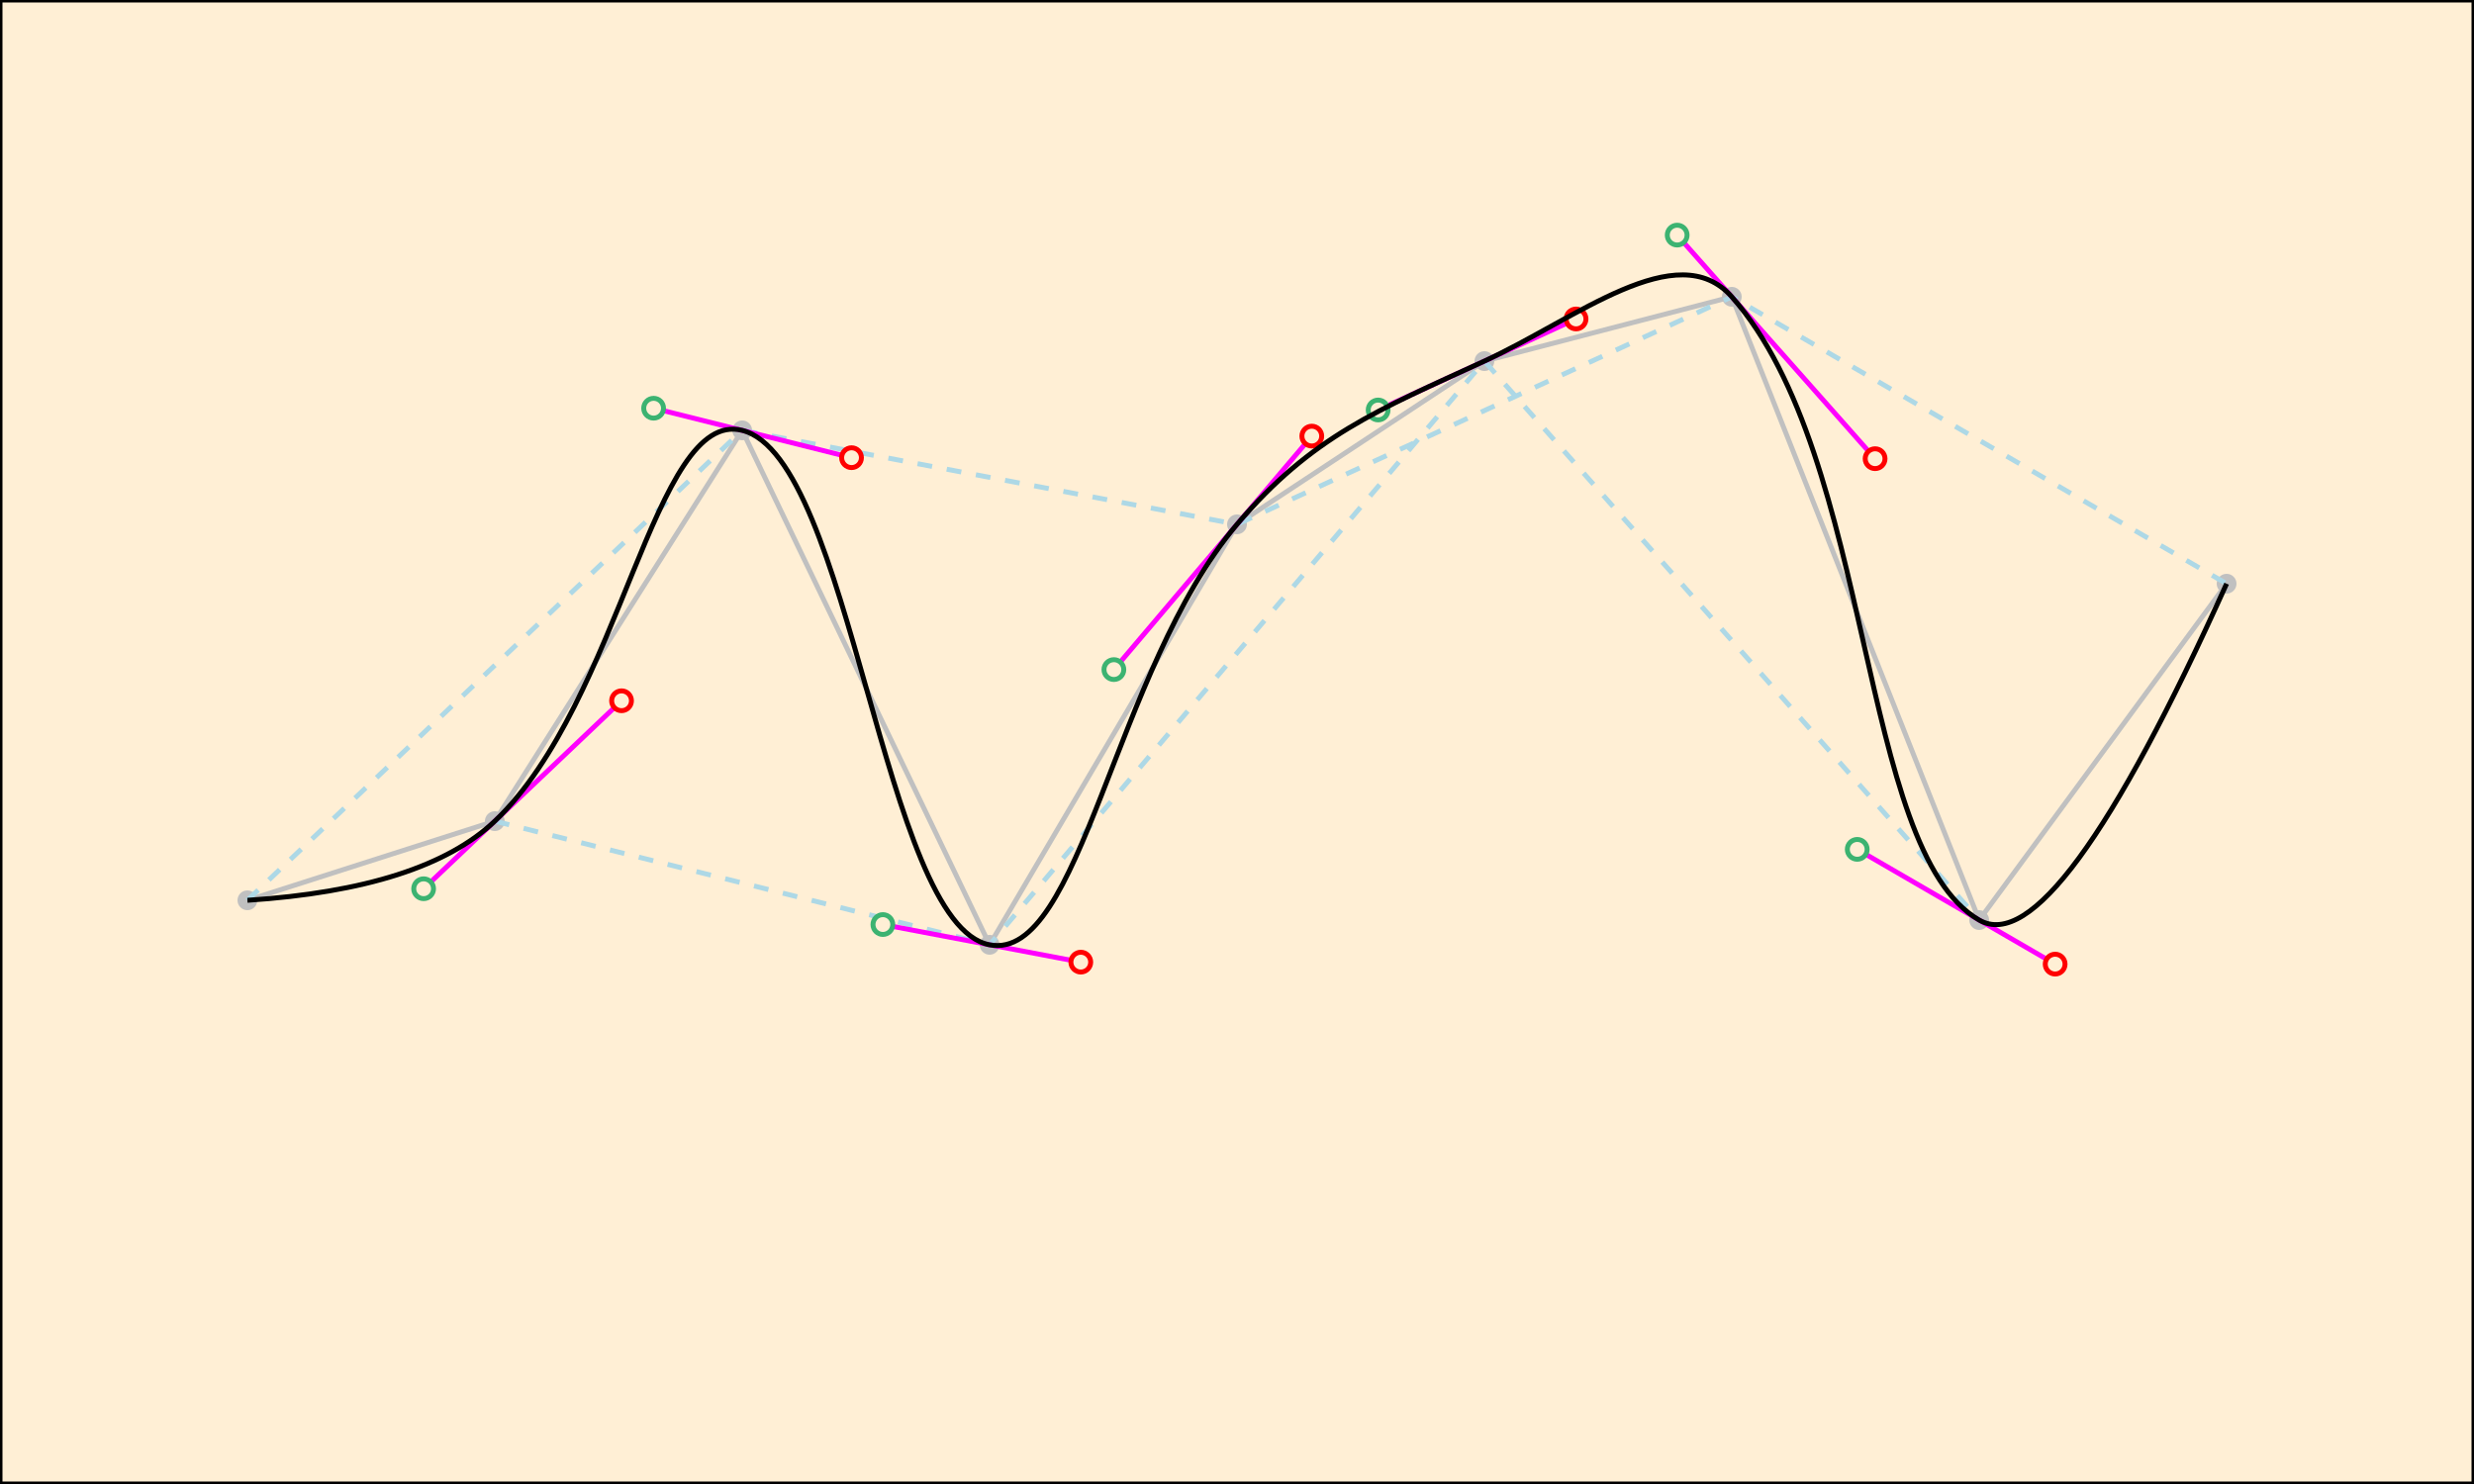 <?xml version="1.0" encoding="UTF-8"?>
<svg xmlns="http://www.w3.org/2000/svg"
     width="1000"
     height="600"
     viewBox="0 0 500 300">
   <rect x="0" y="0" width="500" height="300" fill="#333333" stroke="none"/>
   <style type="text/css">
            .mainLine {
                fill: none;
                stroke: silver;
                stroke-width: 1;
            }
            .mainCircle {
                fill: silver;
            }
            .alternatingLine {
                fill: none;
                stroke: lightblue;
                stroke-width: 1;
                stroke-dasharray: 3 3;
            }
            .anchorLine {
                stroke: magenta;
                stroke-width: 1;
            }
            .anchorCircle1 {
                stroke: mediumseagreen;
                stroke-width: 1;
                fill: papayawhip;
            }
            .anchorCircle2 {
                stroke: red;
                stroke-width: 1;
                fill: papayawhip;
            }</style>
   <g>
      <rect x="0"
            y="0"
            width="500"
            height="300"
            stroke="black"
            stroke-width="1"
            fill="papayawhip"/>
      <circle class="mainCircle" cx="50" cy="182" r="2"/>
      <circle class="mainCircle" cx="100" cy="166" r="2"/>
      <circle class="mainCircle" cx="150" cy="87" r="2"/>
      <circle class="mainCircle" cx="200" cy="191" r="2"/>
      <circle class="mainCircle" cx="250" cy="106" r="2"/>
      <circle class="mainCircle" cx="300" cy="73" r="2"/>
      <circle class="mainCircle" cx="350" cy="60" r="2"/>
      <circle class="mainCircle" cx="400" cy="186" r="2"/>
      <circle class="mainCircle" cx="450" cy="118" r="2"/>
      <polyline class="mainLine"
                points="50,182 100,166 150,87 200,191 250,106 300,73 350,60 400,186 450,118"/>
      <polyline class="alternatingLine" points="100,166 200,191 300,73 400,186"/>
      <polyline class="alternatingLine" points="50,182 150,87 250,106 350,60 450,118"/>
      <line class="anchorLine"
            x1="85.616"
            y1="179.665"
            x2="125.616"
            y2="141.665"/>
      <circle class="anchorCircle1"
              cx="85.616"
              cy="179.665"
              r="2"/>
      <circle class="anchorCircle2"
              cx="125.616"
              cy="141.665"
              r="2"/>
      <line class="anchorLine"
            x1="132.097"
            y1="82.524"
            x2="172.097"
            y2="92.524"/>
      <circle class="anchorCircle1"
              cx="132.097"
              cy="82.524"
              r="2"/>
      <circle class="anchorCircle2"
              cx="172.097"
              cy="92.524"
              r="2"/>
      <line class="anchorLine"
            x1="178.432"
            y1="186.902"
            x2="218.432"
            y2="194.502"/>
      <circle class="anchorCircle1"
              cx="178.432"
              cy="186.902"
              r="2"/>
      <circle class="anchorCircle2"
              cx="218.432"
              cy="194.502"
              r="2"/>
      <line class="anchorLine"
            x1="225.117"
            y1="135.362"
            x2="265.117"
            y2="88.162"/>
      <circle class="anchorCircle1"
              cx="225.117"
              cy="135.362"
              r="2"/>
      <circle class="anchorCircle2"
              cx="265.117"
              cy="88.162"
              r="2"/>
      <line class="anchorLine"
            x1="278.522"
            y1="82.88"
            x2="318.522"
            y2="64.48"/>
      <circle class="anchorCircle1"
              cx="278.522"
              cy="82.88"
              r="2"/>
      <circle class="anchorCircle2"
              cx="318.522"
              cy="64.48"
              r="2"/>
      <line class="anchorLine"
            x1="338.962"
            y1="47.527"
            x2="378.962"
            y2="92.727"/>
      <circle class="anchorCircle1"
              cx="338.962"
              cy="47.527"
              r="2"/>
      <circle class="anchorCircle2"
              cx="378.962"
              cy="92.727"
              r="2"/>
      <line class="anchorLine"
            x1="375.349"
            y1="171.702"
            x2="415.349"
            y2="194.902"/>
      <circle class="anchorCircle1"
              cx="375.349"
              cy="171.702"
              r="2"/>
      <circle class="anchorCircle2"
              cx="415.349"
              cy="194.902"
              r="2"/>
      <path d="M50,182 Q85.616,179.665 100,166 C125.616,141.665 132.097,82.524 150,87 C172.097,92.524 178.432,186.902 200,191 C218.432,194.502 225.117,135.362 250,106 C265.117,88.162 278.522,82.88 300,73 C318.522,64.48 338.962,47.527 350,60 C378.962,92.727 375.349,171.702 400,186 Q415.349,194.902 450,118"
            stroke="black"
            stroke-width="1"
            fill="none"/>
   </g>
</svg>

